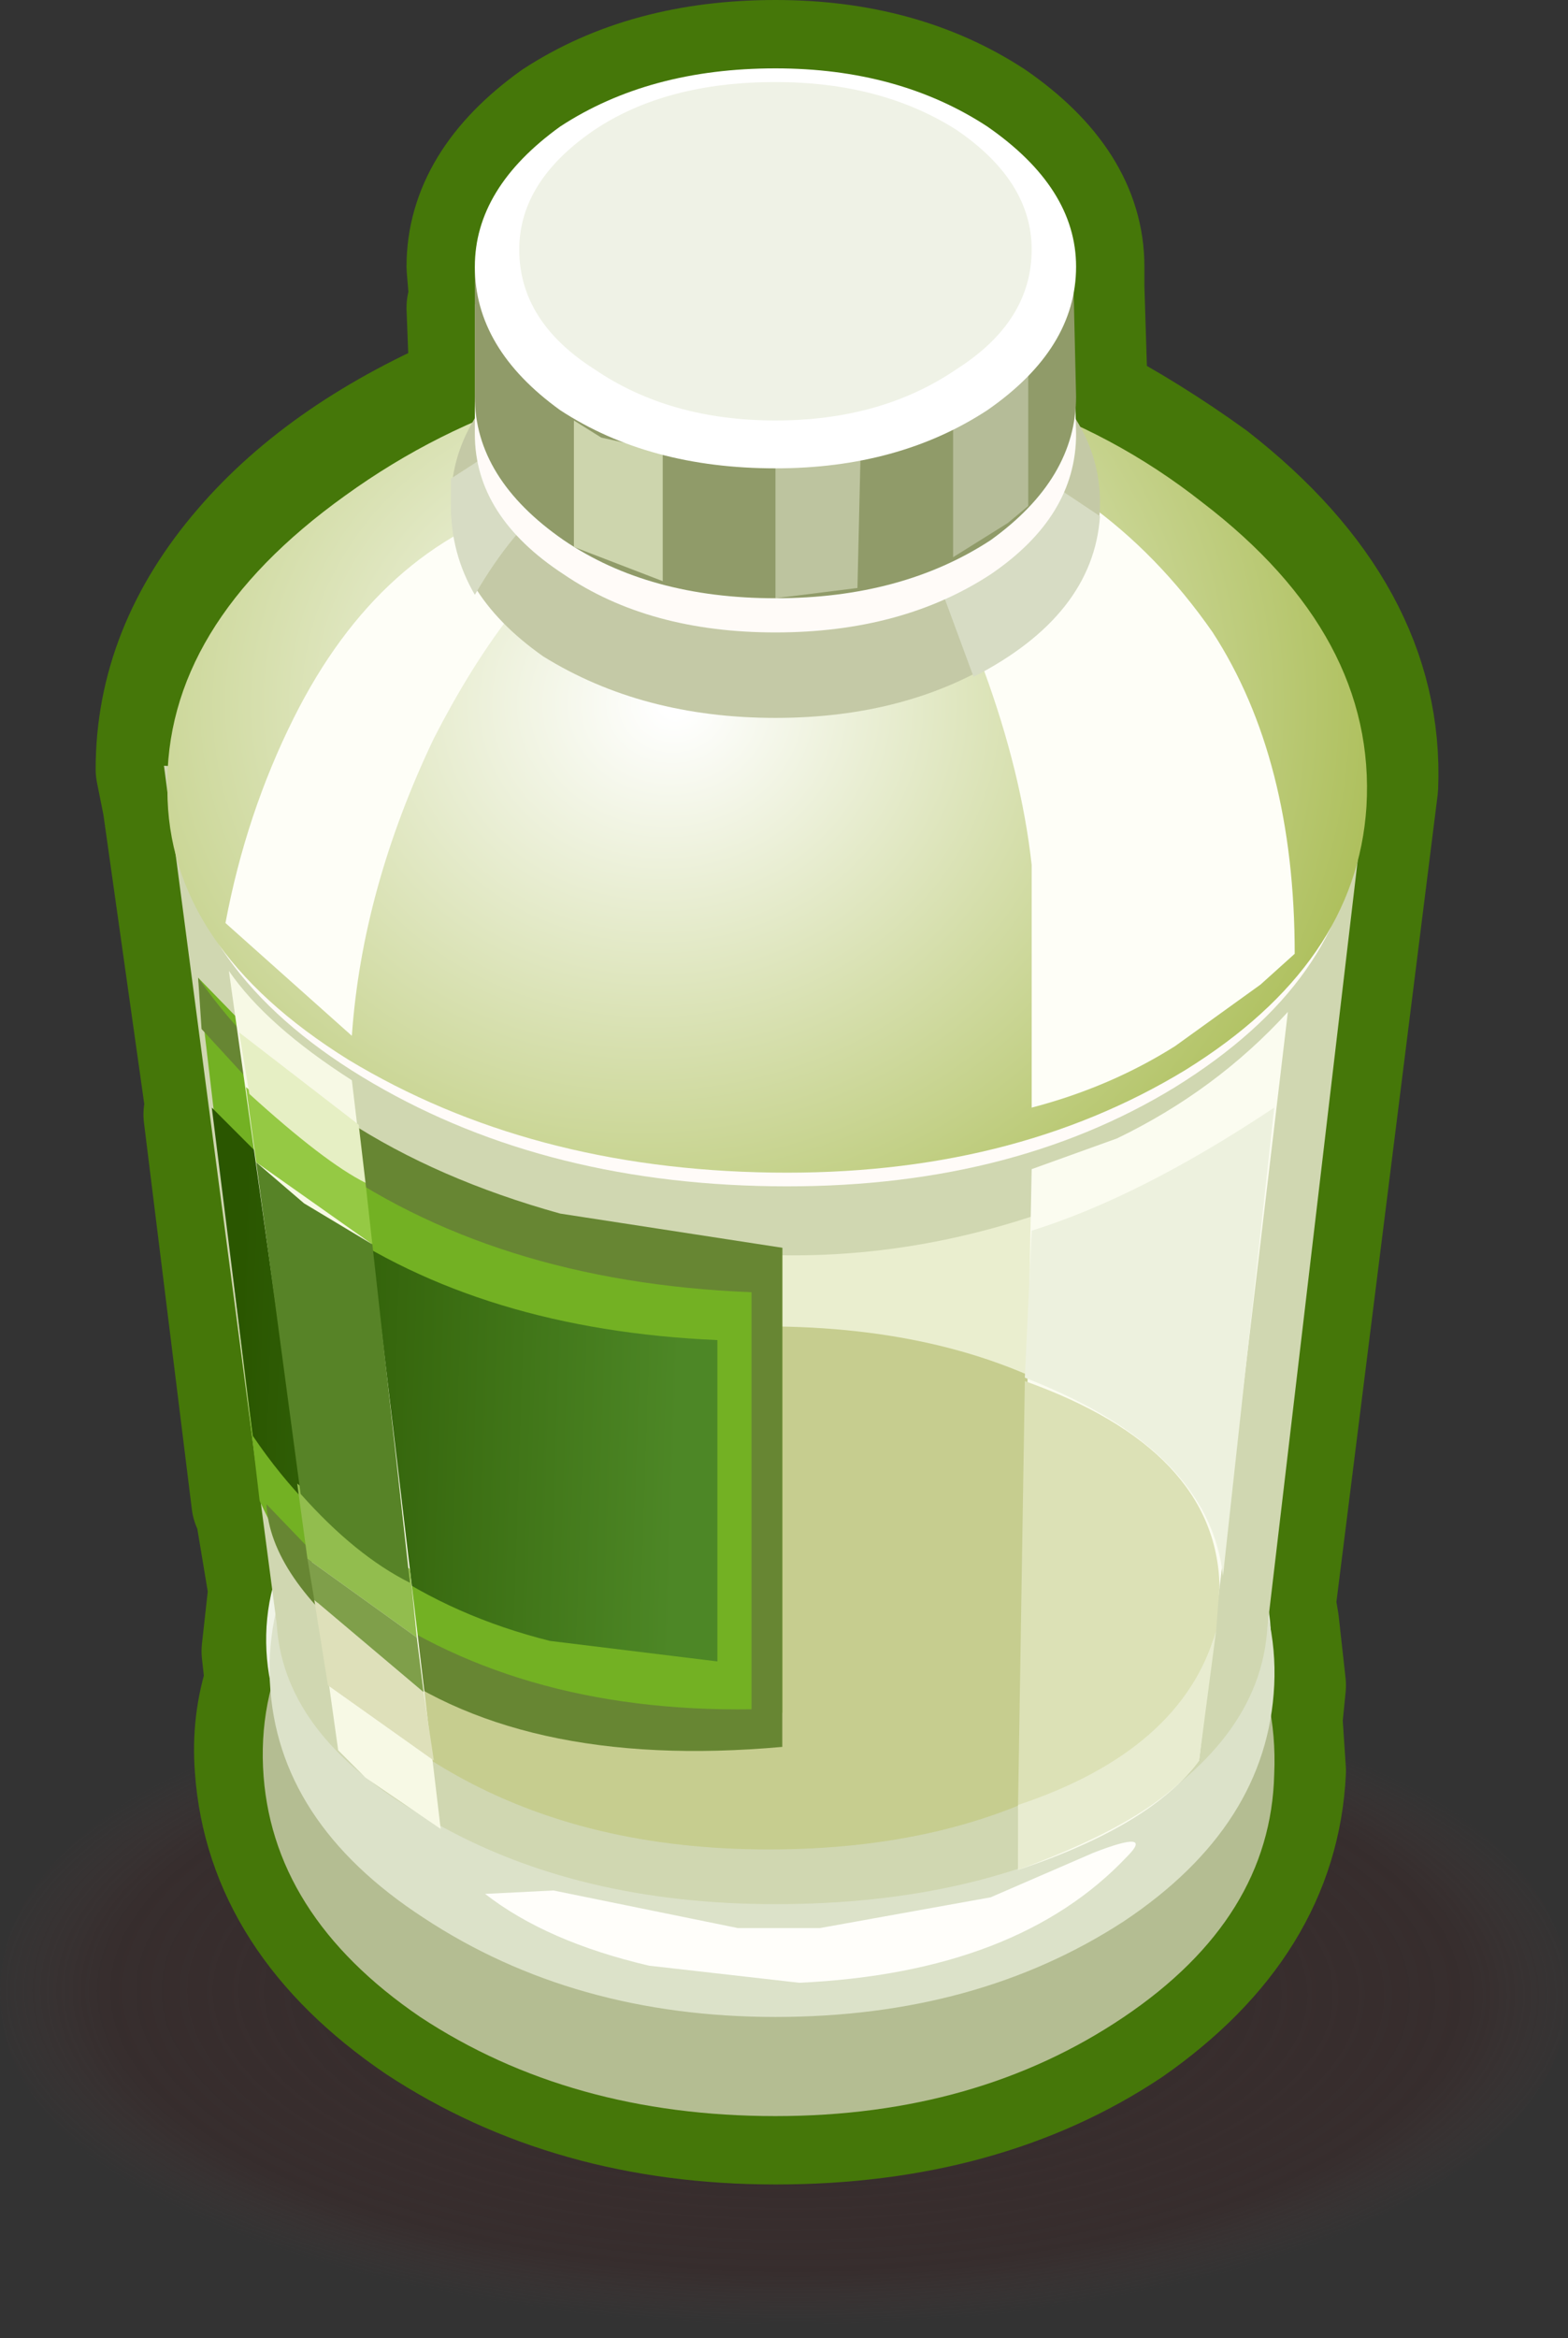 <?xml version="1.0" encoding="UTF-8" standalone="no"?>
<svg xmlns:xlink="http://www.w3.org/1999/xlink" height="34.2px" width="22.95px" xmlns="http://www.w3.org/2000/svg">
  <rect width="100%" height="100%" fill="#333333" stroke="none"/>
  <g transform="matrix(1.0, 0.0, 0.0, 1.0, 2.1, 1.0)">
    <path d="M1.25 24.55 Q4.6 23.1 9.4 23.1 14.1 23.1 17.45 24.55 20.85 26.05 20.85 28.15 20.85 30.25 17.45 31.7 14.1 33.2 9.4 33.2 4.6 33.2 1.25 31.7 -2.1 30.25 -2.1 28.15 -2.1 26.05 1.25 24.55" fill="url(#gradient0)" fill-rule="evenodd" stroke="none"/>
    <path d="M13.7 4.8 L13.7 4.95 Q14.65 5.45 15.55 6.1 18.05 8.05 17.95 10.5 L16.45 22.45 16.5 22.75 16.6 23.65 16.55 24.15 16.6 24.9 Q16.5 27.05 14.35 28.55 12.25 29.95 9.25 29.95 6.3 29.95 4.1 28.5 1.9 27.0 1.75 24.85 1.7 24.2 1.9 23.6 L1.85 23.15 1.95 22.25 1.75 21.05 1.7 20.95 1.0 15.3 1.05 15.35 0.4 10.75 0.3 10.25 Q0.3 8.55 1.55 7.1 2.75 5.7 4.9 4.8 L4.85 3.5 4.9 3.5 4.85 2.9 Q4.85 1.75 6.1 0.85 7.4 0.0 9.25 0.0 11.05 0.0 12.35 0.85 13.65 1.75 13.65 2.9 L13.65 3.2 13.7 4.8" fill="#cc6600" fill-rule="evenodd" stroke="none"/>
    <path d="M13.7 4.8 L13.7 4.95 Q14.65 5.45 15.55 6.1 18.05 8.05 17.95 10.5 L16.45 22.45 16.5 22.75 16.6 23.65 16.55 24.15 16.6 24.9 Q16.5 27.05 14.35 28.55 12.25 29.95 9.25 29.95 6.3 29.95 4.1 28.5 1.9 27.0 1.75 24.85 1.7 24.2 1.9 23.6 L1.85 23.15 1.95 22.25 1.75 21.05 1.7 20.95 1.0 15.3 1.05 15.35 0.4 10.75 0.3 10.25 Q0.3 8.55 1.55 7.1 2.75 5.7 4.9 4.8 L4.85 3.5 4.9 3.5 4.85 2.9 Q4.85 1.75 6.1 0.85 7.4 0.0 9.25 0.0 11.05 0.0 12.35 0.85 13.65 1.75 13.65 2.9 L13.65 3.2 13.7 4.8 Z" fill="none" stroke="#457709" stroke-linecap="round" stroke-linejoin="round" stroke-width="2.0"/>
    <path d="M1.75 24.85 Q1.65 22.65 3.85 21.0 6.0 19.45 9.2 19.5 12.3 19.5 14.5 21.1 16.65 22.7 16.55 24.95 16.5 27.05 14.35 28.5 12.2 29.95 9.25 29.95 6.25 29.95 4.05 28.5 1.85 27.0 1.75 24.85" fill="#b4bd92" fill-rule="evenodd" stroke="none"/>
    <path d="M1.8 23.15 Q1.7 21.2 3.9 19.8 6.05 18.4 9.2 18.4 12.3 18.45 14.45 19.85 16.6 21.25 16.5 23.2 16.45 25.05 14.3 26.35 12.2 27.65 9.25 27.65 6.25 27.65 4.1 26.35 1.9 25.0 1.8 23.15" fill="#f0f4e7" fill-rule="evenodd" stroke="none"/>
    <path d="M1.85 23.6 Q1.75 21.45 3.9 19.95 6.05 18.45 9.25 18.45 12.35 18.5 14.5 20.05 16.65 21.55 16.55 23.65 16.45 25.7 14.35 27.1 12.2 28.5 9.25 28.5 6.3 28.5 4.1 27.05 1.95 25.65 1.85 23.6" fill="#dce2c9" fill-rule="evenodd" stroke="none"/>
    <path d="M1.95 22.75 L0.3 10.2 8.7 10.65 17.9 10.5 16.45 22.8 Q16.35 24.5 14.25 25.7 12.2 26.85 9.25 26.85 6.35 26.85 4.25 25.65 2.05 24.45 1.95 22.75" fill="#d0d7b1" fill-rule="evenodd" stroke="none"/>
    <path d="M2.85 6.9 Q5.45 5.2 9.15 5.3 12.85 5.35 15.35 7.1 17.9 8.85 17.75 11.15 17.6 13.35 15.1 14.9 12.65 16.4 9.2 16.35 5.75 16.3 3.2 14.75 0.65 13.2 0.45 10.9 0.35 8.55 2.85 6.9" fill="#fffbf8" fill-rule="evenodd" stroke="none"/>
    <path d="M2.8 15.3 Q4.3 16.25 6.0 16.8 11.35 18.5 16.5 15.05 L15.55 22.45 Q14.0 23.55 11.7 24.1 6.95 25.15 2.8 22.35 L2.1 18.0 1.65 14.4 2.8 15.3" fill="#eaeecf" fill-rule="evenodd" stroke="none"/>
    <path d="M15.25 14.65 Q12.7 16.2 9.2 16.15 5.65 16.1 3.0 14.5 0.35 12.85 0.35 10.55 0.3 8.15 2.95 6.25 5.65 4.3 9.2 4.3 12.9 4.3 15.5 6.35 18.05 8.3 17.9 10.8 17.75 13.1 15.25 14.65" fill="url(#gradient1)" fill-rule="evenodd" stroke="none"/>
    <path d="M15.65 8.25 Q16.85 10.1 16.85 12.95 L16.35 13.4 15.1 14.3 Q14.15 14.9 13.0 15.2 L13.0 11.65 Q12.85 10.3 12.3 8.8 L11.3 6.55 12.9 5.85 13.8 6.35 Q14.85 7.1 15.65 8.25" fill="#fefef7" fill-rule="evenodd" stroke="none"/>
    <path d="M5.7 6.35 L6.55 6.8 Q5.3 7.75 4.25 9.8 3.2 12.0 3.05 14.15 L1.2 12.5 Q1.5 10.9 2.2 9.5 3.45 7.0 5.7 6.35" fill="#fefef7" fill-rule="evenodd" stroke="none"/>
    <path d="M5.85 4.1 Q7.25 3.15 9.25 3.15 11.2 3.15 12.6 4.1 14.0 5.05 14.0 6.35 14.0 7.65 12.6 8.6 11.2 9.5 9.25 9.5 7.3 9.5 5.85 8.6 4.5 7.65 4.5 6.35 4.5 5.05 5.85 4.1" fill="#c4c9a6" fill-rule="evenodd" stroke="none"/>
    <path d="M14.0 6.55 Q13.9 8.0 12.15 8.9 L11.3 6.6 12.9 5.9 13.25 6.05 14.0 6.55" fill="#d7dcc4" fill-rule="evenodd" stroke="none"/>
    <path d="M6.05 6.25 Q5.4 6.75 4.85 7.7 4.5 7.1 4.5 6.4 L4.5 6.0 5.35 5.45 5.55 5.75 6.05 6.25" fill="#d7dcc4" fill-rule="evenodd" stroke="none"/>
    <path d="M4.85 3.45 L9.35 3.55 13.6 3.2 13.65 5.35 Q13.65 6.55 12.4 7.4 11.1 8.25 9.25 8.25 7.4 8.25 6.15 7.4 4.85 6.55 4.85 5.35 L4.85 3.45" fill="#fffbf8" fill-rule="evenodd" stroke="none"/>
    <path d="M4.85 2.9 L9.35 3.05 13.6 2.65 13.65 4.8 Q13.65 6.0 12.4 6.9 11.1 7.75 9.25 7.75 7.4 7.75 6.15 6.9 4.85 6.0 4.85 4.8 L4.85 2.9" fill="#909b69" fill-rule="evenodd" stroke="none"/>
    <path d="M11.85 5.05 L12.95 4.0 12.95 6.4 12.65 6.65 11.85 7.15 11.85 5.05" fill="#b5bc98" fill-rule="evenodd" stroke="none"/>
    <path d="M9.25 5.7 L9.6 5.7 10.5 5.45 10.45 7.6 9.25 7.75 9.25 5.7" fill="#bdc49f" fill-rule="evenodd" stroke="none"/>
    <path d="M6.3 5.15 L6.7 5.4 7.6 5.6 7.6 7.5 6.3 7.0 6.3 5.15" fill="#cdd5ad" fill-rule="evenodd" stroke="none"/>
    <path d="M6.1 0.85 Q7.4 0.0 9.25 0.0 11.05 0.0 12.35 0.85 13.65 1.75 13.65 2.9 13.65 4.1 12.35 5.0 11.05 5.85 9.25 5.85 7.4 5.85 6.1 5.0 4.85 4.1 4.85 2.9 4.85 1.75 6.1 0.85" fill="#ffffff" fill-rule="evenodd" stroke="none"/>
    <path d="M6.6 0.9 Q7.65 0.2 9.25 0.2 10.8 0.2 11.9 0.9 13.0 1.65 13.0 2.65 13.0 3.7 11.9 4.4 10.8 5.15 9.25 5.15 7.7 5.15 6.6 4.4 5.5 3.7 5.5 2.65 5.5 1.65 6.6 0.9" fill="#eff2e6" fill-rule="evenodd" stroke="none"/>
    <path d="M2.5 22.3 Q2.4 20.7 4.35 19.5 6.3 18.35 9.1 18.4 11.9 18.4 13.8 19.55 15.7 20.75 15.6 22.35 15.6 23.9 13.65 25.0 11.8 26.05 9.15 26.05 6.5 26.05 4.55 24.95 2.6 23.85 2.5 22.3" fill="#c6cd8f" fill-rule="evenodd" stroke="none"/>
    <path d="M16.75 13.8 L15.45 24.75 Q14.75 25.7 12.8 26.35 L13.0 16.1 14.25 15.65 Q15.7 14.95 16.75 13.8" fill="#fbfcf0" fill-rule="evenodd" stroke="none"/>
    <path d="M13.0 17.0 Q14.6 16.5 16.55 15.2 L15.8 22.05 Q15.6 20.2 12.9 19.15 L13.0 17.0" fill="#edf1de" fill-rule="evenodd" stroke="none"/>
    <path d="M15.7 22.85 Q15.2 24.65 12.8 25.45 L12.9 19.2 Q15.7 20.2 15.75 22.2 L15.7 22.85" fill="#dce1b6" fill-rule="evenodd" stroke="none"/>
    <path d="M12.8 25.4 Q15.2 24.6 15.7 22.85 L15.45 24.75 Q14.85 25.6 12.8 26.35 L12.8 25.4" fill="#e8ecd0" fill-rule="evenodd" stroke="none"/>
    <path d="M0.8 13.3 L2.65 15.2 Q5.35 17.15 9.35 17.25 L9.35 24.05 6.35 24.25 Q3.05 23.9 1.7 20.95 L0.8 13.3" fill="#73b123" fill-rule="evenodd" stroke="none"/>
    <path d="M1.0 15.2 L2.65 16.85 Q4.95 18.45 8.4 18.6 L8.4 23.3 5.95 23.0 Q3.15 22.3 1.6 20.0 L1.0 15.2" fill="url(#gradient2)" fill-rule="evenodd" stroke="none"/>
    <path d="M0.85 14.05 L0.8 13.3 Q2.5 15.75 6.1 16.75 L9.35 17.25 9.35 24.55 Q5.45 24.9 3.3 23.2 1.85 22.05 1.8 21.0 L3.05 22.3 Q5.4 24.05 8.9 24.0 L8.9 17.9 Q5.1 17.75 2.55 15.9 L0.85 14.05" fill="#678633" fill-rule="evenodd" stroke="none"/>
    <path d="M1.25 13.2 Q1.8 14.0 3.05 14.8 L4.35 25.75 3.25 25.0 2.85 24.6 1.25 13.2" fill="#f7f9e5" fill-rule="evenodd" stroke="none"/>
    <path d="M1.65 16.0 L1.5 14.9 3.25 16.3 3.35 17.2 1.65 16.0" fill="#95c944" fill-rule="evenodd" stroke="none"/>
    <path d="M2.5 22.4 L4.1 23.75 4.25 24.75 2.7 23.65 2.5 22.4" fill="#dee0ba" fill-rule="evenodd" stroke="none"/>
    <path d="M3.9 21.95 L4.0 22.95 2.4 21.8 2.25 20.7 3.9 21.95" fill="#92bd4e" fill-rule="evenodd" stroke="none"/>
    <path d="M2.3 20.85 L1.65 16.0 2.35 16.6 3.35 17.2 3.9 22.15 Q3.1 21.75 2.3 20.85" fill="#578327" fill-rule="evenodd" stroke="none"/>
    <path d="M2.4 21.8 L4.0 22.95 4.1 23.75 2.5 22.4 2.4 21.8" fill="#7f9f4a" fill-rule="evenodd" stroke="none"/>
    <path d="M1.55 15.0 L1.4 14.1 3.15 15.45 3.25 16.3 Q2.65 16.0 1.55 15.0" fill="#e6efc4" fill-rule="evenodd" stroke="none"/>
    <path d="M6.0 26.65 L8.7 27.2 9.9 27.2 12.4 26.75 13.9 26.1 Q14.8 25.75 14.4 26.15 12.8 27.85 9.6 28.0 L7.4 27.75 Q5.9 27.4 5.0 26.7 L6.0 26.65" fill="#fffefa" fill-rule="evenodd" stroke="none"/>
  </g>
  <defs>
    <radialGradient cx="0" cy="0" gradientTransform="matrix(1.0E-4, -0.007, 0.017, 1.0E-4, 9.4, 28.15)" gradientUnits="userSpaceOnUse" id="gradient0" r="819.2" spreadMethod="pad">
      <stop offset="0.196" stop-color="#3a2e2e" stop-opacity="0.678"/>
      <stop offset="0.718" stop-color="#3f2121" stop-opacity="0.298"/>
      <stop offset="0.847" stop-color="#5f3e3e" stop-opacity="0.0"/>
    </radialGradient>
    <radialGradient cx="0" cy="0" fx="60.8" fy="0" gradientTransform="matrix(0.019, 0.0, 0.0, -0.017, 6.65, 9.3)" gradientUnits="userSpaceOnUse" id="gradient1" r="819.2" spreadMethod="pad">
      <stop offset="0.012" stop-color="#ffffff"/>
      <stop offset="1.0" stop-color="#8da61b"/>
    </radialGradient>
    <linearGradient gradientTransform="matrix(0.004, -1.0E-4, 1.0E-4, -0.003, 4.65, 19.25)" gradientUnits="userSpaceOnUse" id="gradient2" spreadMethod="pad" x1="-819.2" x2="819.2">
      <stop offset="0.0" stop-color="#2a5600"/>
      <stop offset="0.988" stop-color="#4d8726"/>
    </linearGradient>
  </defs>
</svg>
